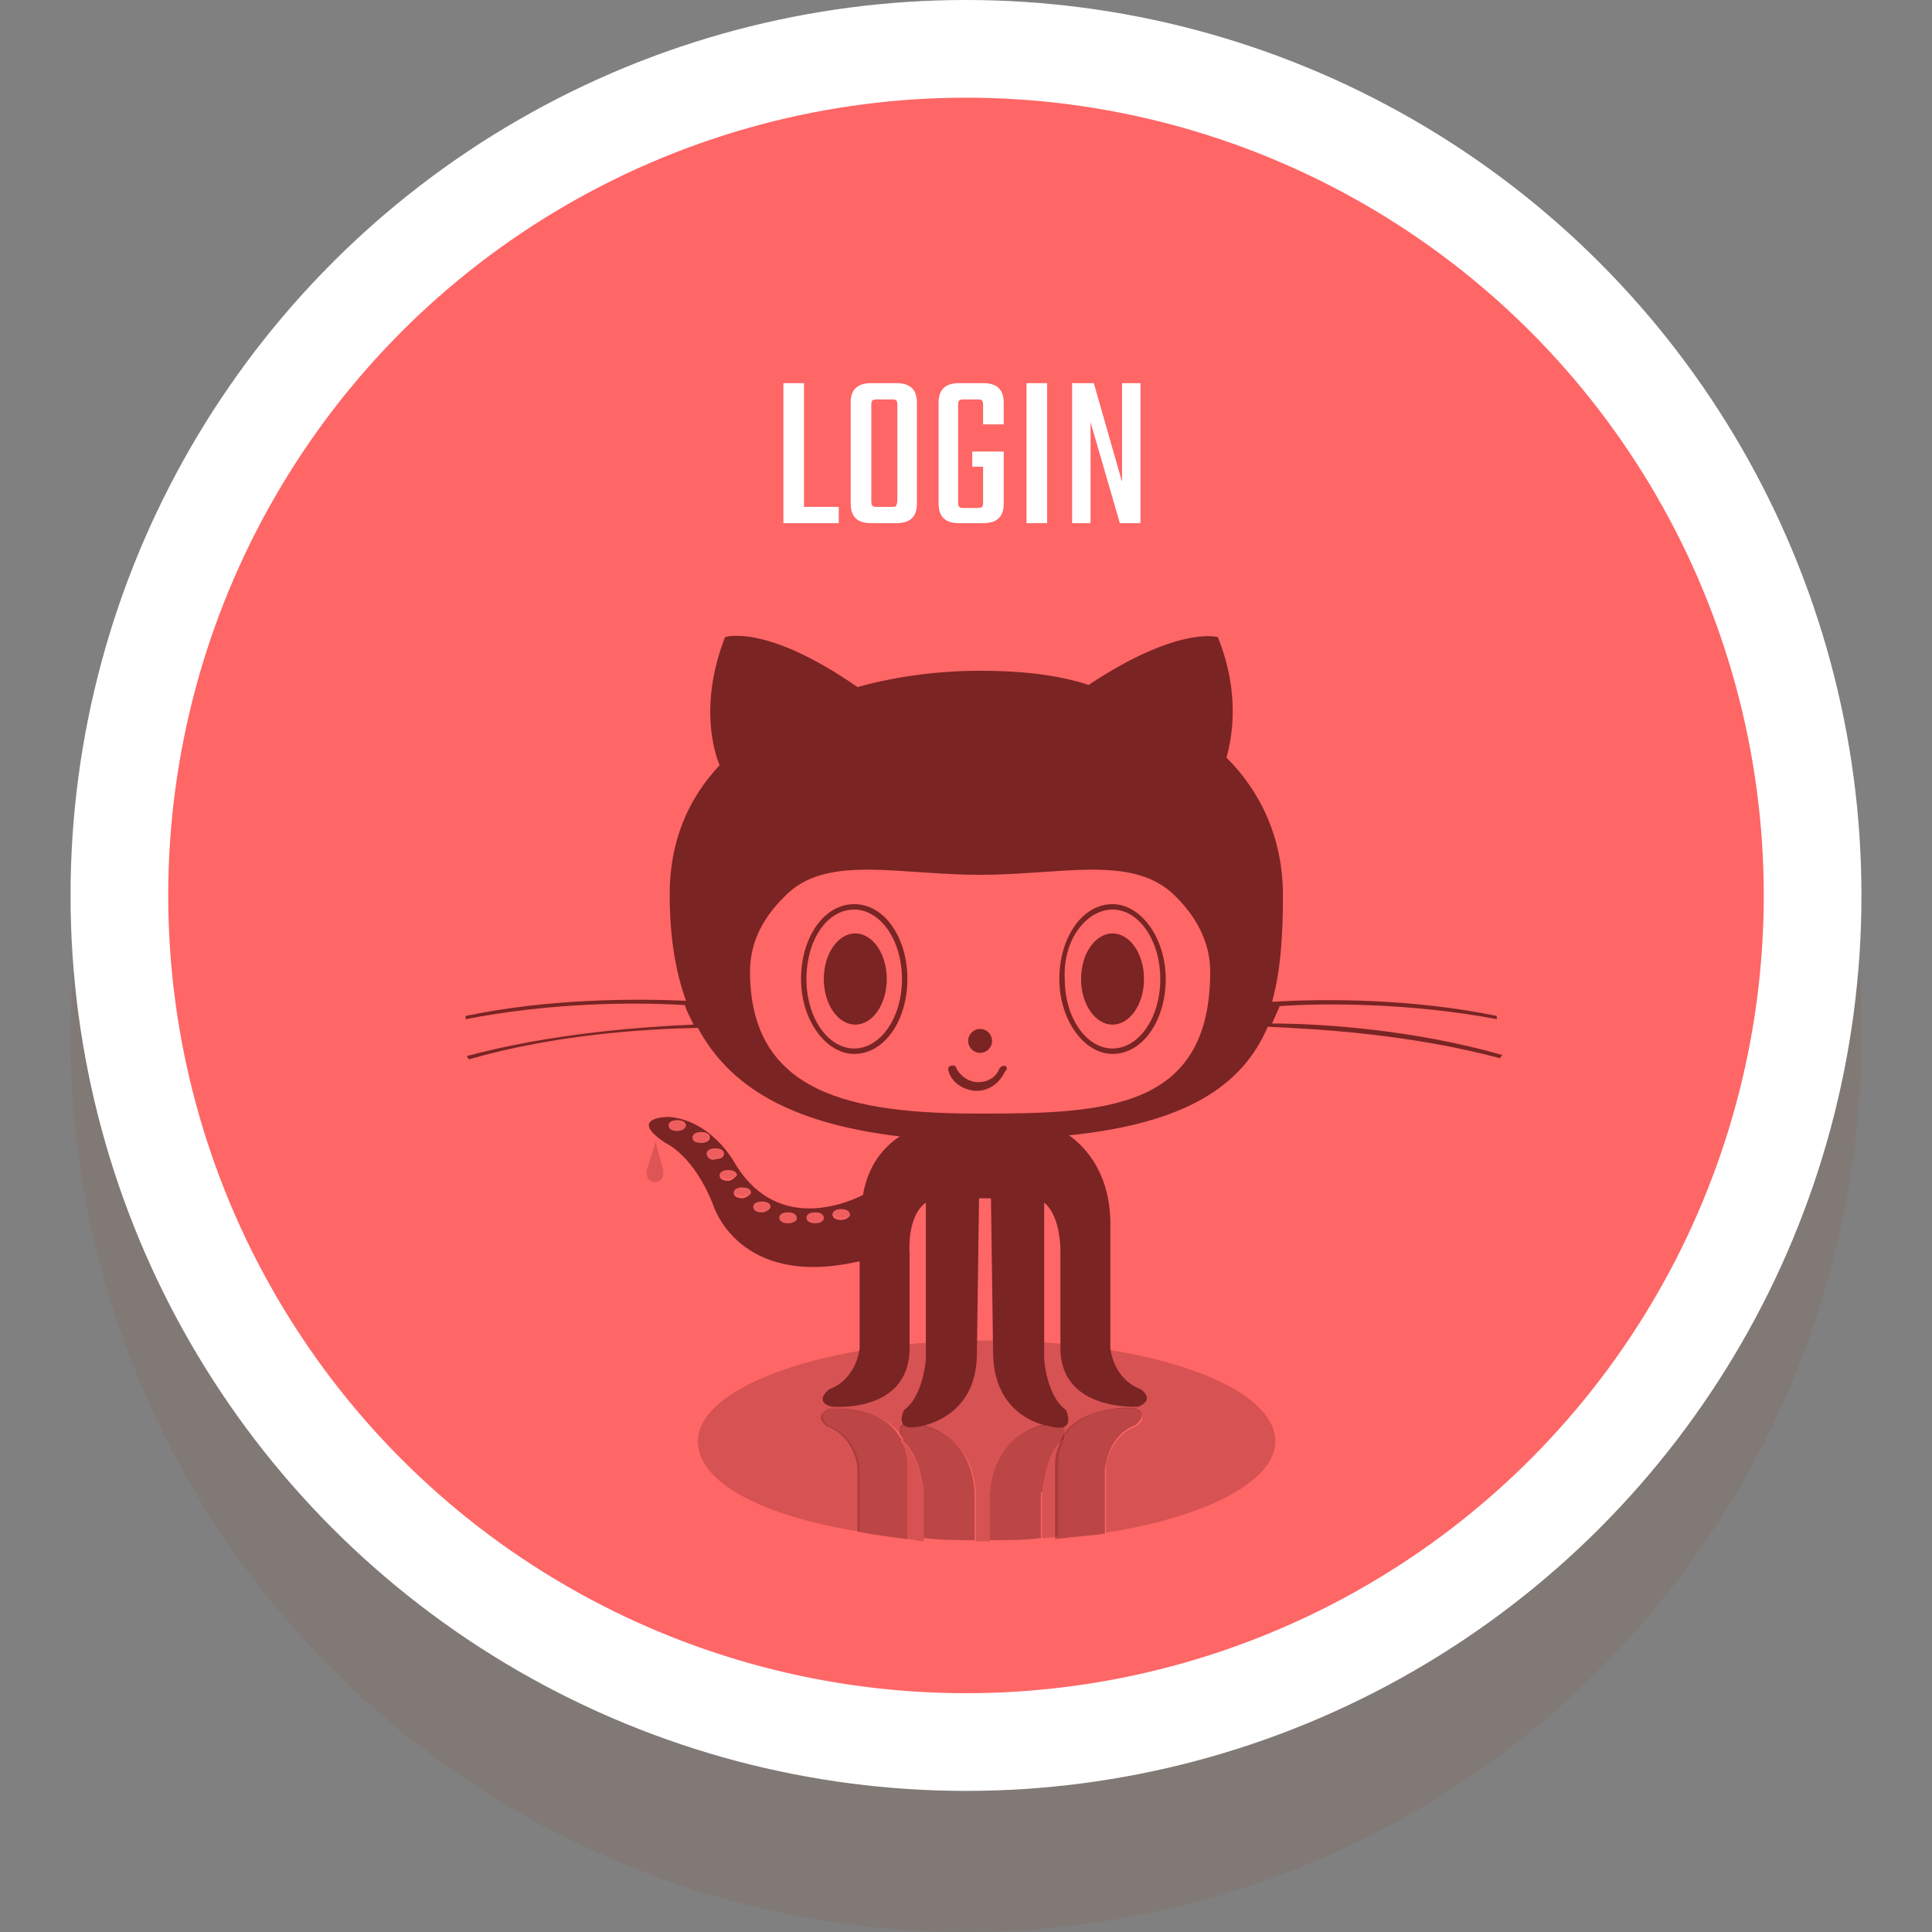 <?xml version="1.0" encoding="utf-8"?>
<!-- Generator: Adobe Illustrator 16.2.1, SVG Export Plug-In . SVG Version: 6.00 Build 0)  -->
<!DOCTYPE svg PUBLIC "-//W3C//DTD SVG 1.1//EN" "http://www.w3.org/Graphics/SVG/1.1/DTD/svg11.dtd">
<svg version="1.1" id="Layer_1" xmlns="http://www.w3.org/2000/svg" xmlns:xlink="http://www.w3.org/1999/xlink" x="0px" y="0px"
	 width="250px" height="250px" viewBox="0 0 250 250" enable-background="new 0 0 250 250" xml:space="preserve">
<rect x="0" y="0" width="250" height="250" fill="#808080" stroke="none"/>
<g>
	<circle opacity="0.1" fill="#893F27" enable-background="new    " cx="125" cy="134.129" r="115.871"/>
	<circle fill="#FFFFFF" cx="125" cy="115.871" r="115.871"/>
	<g>
		<circle fill="#FF6666" cx="125" cy="115.871" r="103.23"/>
	</g>
	<g>
		<path opacity="0.3" fill="#7A2424" enable-background="new    " d="M116.713,186.517c0.421,0.983,0.702,1.826,0.702,2.95v9.69
			c0.703,0,1.405,0.28,2.107,0.28v-5.898C119.522,193.118,119.242,188.483,116.713,186.517z"/>
		<path opacity="0.3" fill="#7A2424" enable-background="new    " d="M165.028,186.517c0-7.304-16.714-13.062-37.36-13.062
			c-20.646,0-37.359,5.898-37.359,13.062c0,5.337,8.427,9.691,20.927,11.657v-8.286c0,0-0.281-3.933-3.933-5.337
			c0,0-2.106-1.545,0.281-2.248c0,0,6.601-0.421,9.129,3.652c-0.281-0.983-0.281-2.107,2.247-1.545c0,0,7.163,0.982,7.303,9.129
			v5.898c0.422,0,0.983,0,1.404,0c0.281,0,0.281,0,0.422,0v-5.898c0.281-8.286,7.303-9.129,7.303-9.129
			c2.529-0.702,2.529,0.702,2.248,1.545c2.527-4.354,9.129-3.652,9.129-3.652c2.247,0.984,0.281,2.248,0.281,2.248
			c-3.652,1.404-3.933,5.337-3.933,5.337v8.427C155.898,196.348,165.028,191.713,165.028,186.517z"/>
		<path opacity="0.3" fill="#7A2424" enable-background="new    " d="M134.832,193.118v5.898c0.701,0,1.404,0,2.105-0.28v-9.41
			c0-1.124,0.281-2.248,0.703-2.949C134.832,188.483,134.832,193.118,134.832,193.118z"/>
		<path fill="#7A2424" d="M137.359,186.517c0,0,0.281-0.28,0.281-0.702C137.5,185.955,137.359,186.236,137.359,186.517
			L137.359,186.517z"/>
		<path opacity="0.5" fill="#7A2424" enable-background="new    " d="M134.832,193.118c0,0,0.28-4.775,2.527-6.602
			c0-0.28,0.281-0.421,0.281-0.702c0.281-0.982,0.281-2.106-2.248-1.545c0,0-6.881,0.983-7.303,9.129v5.899
			c2.247,0,4.635,0,6.602-0.281v-5.898H134.832z"/>
		<path opacity="0.5" fill="#7A2424" enable-background="new    " d="M117.416,189.607c0-1.124-0.281-2.248-0.702-2.95l0,0
			c0,0-0.281-0.28-0.281-0.702c-2.528-4.354-9.129-3.652-9.129-3.652c-2.247,0.984-0.281,2.248-0.281,2.248
			c3.652,1.404,3.933,5.337,3.933,5.337v8.286c2.107,0.422,4.073,0.703,6.46,0.983V189.607L117.416,189.607z"/>
		<path opacity="0.5" fill="#7A2424" enable-background="new    " d="M146.91,184.41c0,0,2.106-1.545-0.281-2.247
			c0,0-6.601-0.421-9.129,3.651c0,0.422-0.281,0.702-0.281,0.702l0,0c-0.421,0.983-0.701,1.826-0.701,2.95v9.69
			c2.246-0.28,4.354-0.421,6.46-0.702v-8.427C143.118,189.888,143.258,185.814,146.91,184.41z"/>
		<path fill="#7A2424" d="M116.713,186.517c0-0.28-0.281-0.421-0.281-0.702C116.433,186.236,116.713,186.517,116.713,186.517
			L116.713,186.517z"/>
		<path opacity="0.5" fill="#7A2424" enable-background="new    " d="M119.522,193.118v5.898c2.107,0.281,4.354,0.281,6.601,0.281
			v-5.899c-0.28-8.286-7.303-9.129-7.303-9.129c-2.528-0.702-2.528,0.702-2.247,1.545c0.281,0.281,0.281,0.422,0.281,0.702
			C119.242,188.483,119.522,193.118,119.522,193.118z"/>
		<path opacity="0.25" fill="#7A2424" enable-background="new    " d="M84.832,147.753l-1.124,3.651c0,0-0.281,1.404,0.983,1.545
			c1.405,0,1.124-1.404,1.124-1.545L84.832,147.753L84.832,147.753z"/>
		<path fill="#7A2424" d="M193.68,131.882v-0.421c-10.955-2.248-22.191-2.248-29.072-1.826c1.123-4.072,1.404-8.708,1.404-13.764
			c0-7.303-2.81-13.342-7.304-17.837c0.702-2.528,1.825-8.287-1.124-15.59c0,0-5.056-1.545-16.713,6.18
			c-4.354-1.404-9.129-1.826-14.045-1.826c-5.337,0-10.815,0.702-15.871,2.106c-11.938-8.286-17.135-6.46-17.135-6.46
			c-3.371,8.708-1.405,14.888-0.702,16.573c-4.073,4.354-6.461,9.832-6.461,16.714c0,5.337,0.702,9.832,2.107,13.764
			c-6.882-0.281-17.697-0.281-28.511,1.967v0.421c10.814-2.106,21.489-2.247,28.371-1.825c0.281,0.982,0.702,1.545,1.124,2.527
			c-6.601,0.281-18.399,1.124-29.354,4.073l0.281,0.421c11.236-3.23,22.752-3.932,29.635-4.072
			c4.073,7.584,11.938,12.359,26.124,14.045c-2.107,1.404-4.073,3.651-4.775,7.584c-2.809,1.404-11.517,4.635-16.713-4.354
			c0,0-2.95-5.338-8.427-5.759c0,0-5.478,0-0.421,3.37c0,0,3.651,1.546,6.18,8.006c0,0,3.23,10.955,18.96,7.304v11.236
			c0,0-0.281,3.933-3.933,5.337c0,0-2.106,1.545,0.281,2.247c0,0,10.112,0.983,10.112-7.584v-12.22c0,0-0.421-4.775,2.106-6.601
			v20.225c0,0-0.281,4.775-2.809,6.601c0,0-1.545,2.949,2.107,2.107c0,0,7.163-0.983,7.303-9.129l0.281-20.365h1.545l0.281,20.365
			c0.28,8.286,7.303,9.129,7.303,9.129c3.652,0.982,2.107-2.107,2.107-2.107c-2.529-1.825-2.81-6.601-2.81-6.601v-20.225
			c2.247,1.825,2.106,6.46,2.106,6.46v12.36c0,8.286,10.113,7.584,10.113,7.584c2.246-0.983,0.28-2.247,0.28-2.247
			c-3.651-1.404-3.933-5.338-3.933-5.338v-16.011c0-6.18-2.809-9.69-5.337-11.517c15.169-1.545,22.472-6.461,25.702-14.045
			c6.602,0.281,18.539,0.982,30.057,4.072l0.28-0.421c-11.235-3.229-23.174-4.073-29.775-4.073c0.281-0.701,0.702-1.545,0.983-2.246
			C171.208,129.775,182.725,129.775,193.68,131.882z M87.641,146.348c-0.703,0-1.124-0.28-1.124-0.701
			c0-0.422,0.421-0.703,1.124-0.703c0.702,0,1.124,0.281,1.124,0.703C88.764,145.927,88.343,146.348,87.641,146.348z
			 M89.607,147.191c0-0.422,0.421-0.703,1.124-0.703s1.124,0.281,1.124,0.703c0,0.421-0.421,0.701-1.124,0.701
			C90.168,147.893,89.607,147.753,89.607,147.191z M91.433,149.298c0-0.421,0.421-0.702,1.124-0.702s1.124,0.281,1.124,0.702
			S93.258,150,92.556,150C91.994,150.281,91.433,149.719,91.433,149.298z M94.242,152.809c-0.702,0-1.124-0.28-1.124-0.701
			c0-0.422,0.421-0.703,1.124-0.703s1.124,0.281,1.124,0.703C95.225,152.247,94.663,152.809,94.242,152.809z M96.067,155.057
			c-0.702,0-1.124-0.281-1.124-0.703c0-0.421,0.421-0.701,1.124-0.701s1.124,0.28,1.124,0.701
			C97.051,154.635,96.489,155.057,96.067,155.057z M98.596,156.882c-0.703,0-1.124-0.28-1.124-0.702s0.421-0.702,1.124-0.702
			c0.702,0,1.124,0.28,1.124,0.702C99.579,156.602,99.017,156.882,98.596,156.882z M101.966,158.287
			c-0.702,0-1.124-0.281-1.124-0.703c0-0.421,0.421-0.702,1.124-0.702s1.124,0.281,1.124,0.702
			C103.23,158.006,102.528,158.287,101.966,158.287z M105.478,158.287c-0.702,0-1.124-0.281-1.124-0.703
			c0-0.421,0.421-0.702,1.124-0.702s1.124,0.281,1.124,0.702C106.601,158.006,106.18,158.287,105.478,158.287z M108.848,157.865
			c-0.702,0-1.124-0.281-1.124-0.702s0.421-0.702,1.124-0.702c0.703,0,1.124,0.281,1.124,0.702
			C110.112,157.303,109.551,157.865,108.848,157.865z M126.826,144.102c-16.573,0-29.775-2.528-29.775-18.399
			c0-3.933,1.826-7.303,5.056-10.253c5.337-4.775,14.466-2.247,24.719-2.247c10.252,0,19.241-2.528,24.719,2.247
			c3.23,2.95,5.057,6.461,5.057,10.253C156.602,143.539,143.118,144.102,126.826,144.102z"/>
		<g>
			<ellipse fill="#7A2424" cx="110.674" cy="126.685" rx="4.073" ry="5.899"/>
			<ellipse fill="#7A2424" cx="143.961" cy="126.685" rx="4.072" ry="5.899"/>
			<circle fill="#7A2424" cx="126.826" cy="134.691" r="1.545"/>
			<path fill="#7A2424" d="M130.057,137.922c-0.281,0-0.422,0-0.703,0.28c-0.421,1.124-1.404,1.826-2.809,1.826
				c-1.124,0-2.247-0.702-2.809-1.826c0-0.28-0.421-0.421-0.702-0.28c-0.281,0-0.421,0.421-0.281,0.701
				c0.421,1.545,2.106,2.529,3.651,2.529s2.949-0.984,3.652-2.529C130.478,138.343,130.197,137.922,130.057,137.922z"/>
		</g>
		<g opacity="0.12">
			<ellipse fill="#7A2424" cx="87.641" cy="145.646" rx="1.124" ry="0.702"/>
			<path fill="#7A2424" d="M91.713,147.191c0-0.422-0.421-0.703-1.124-0.703s-1.124,0.281-1.124,0.703
				c0,0.421,0.421,0.701,1.124,0.701S91.713,147.753,91.713,147.191z"/>
			<ellipse fill="#7A2424" cx="92.416" cy="149.298" rx="1.124" ry="0.702"/>
			<ellipse fill="#7A2424" cx="94.242" cy="151.826" rx="1.124" ry="0.703"/>
			<ellipse fill="#7A2424" cx="96.067" cy="154.073" rx="1.124" ry="0.702"/>
			<ellipse fill="#7A2424" cx="98.596" cy="156.18" rx="1.124" ry="0.702"/>
			<ellipse fill="#7A2424" cx="101.966" cy="157.584" rx="1.124" ry="0.703"/>
			<ellipse fill="#7A2424" cx="105.478" cy="157.584" rx="1.124" ry="0.703"/>
			<path fill="#7A2424" d="M108.848,156.18c0.703,0,1.124,0.281,1.124,0.702s-0.421,0.702-1.124,0.702
				c-0.702,0-1.124-0.281-1.124-0.702C108.006,156.602,108.427,156.18,108.848,156.18z"/>
		</g>
		<path fill="#7A2424" d="M110.534,117.697c3.371,0,6.18,3.933,6.18,8.989c0,5.057-2.809,8.988-6.18,8.988s-6.18-3.932-6.18-8.988
			C104.354,121.629,107.022,117.697,110.534,117.697 M110.534,116.994c-3.933,0-6.882,4.354-6.882,9.691
			c0,5.337,3.23,9.691,6.882,9.691c3.933,0,6.882-4.354,6.882-9.691C117.416,121.348,114.466,116.994,110.534,116.994
			L110.534,116.994z"/>
		<path fill="#7A2424" d="M143.961,117.697c3.371,0,6.18,3.933,6.18,8.989c0,5.057-2.809,8.988-6.18,8.988s-6.18-3.932-6.18-8.988
			C137.5,121.629,140.59,117.697,143.961,117.697 M143.961,116.994c-3.933,0-6.883,4.354-6.883,9.691
			c0,5.337,3.23,9.691,6.883,9.691c3.932,0,6.882-4.354,6.882-9.691C150.843,121.348,147.612,116.994,143.961,116.994
			L143.961,116.994z"/>
	</g>
	<g>
		<path fill="#FFFFFF" d="M104.04,65.59h4.494v2.107h-7.163V49.579h2.669V65.59z"/>
		<path fill="#FFFFFF" d="M112.747,49.579h3.23c1.826,0,2.669,0.843,2.669,2.528v13.062c0,1.686-0.843,2.528-2.669,2.528h-3.23
			c-1.826,0-2.668-0.843-2.668-2.528V52.107C110.079,50.421,110.921,49.579,112.747,49.579z M116.118,64.747V52.528
			c0-0.281,0-0.562-0.141-0.703c-0.141-0.14-0.281-0.14-0.702-0.14h-1.686c-0.281,0-0.562,0-0.702,0.14
			c-0.141,0.141-0.141,0.281-0.141,0.703v12.219c0,0.281,0,0.562,0.141,0.702c0.141,0.141,0.281,0.141,0.702,0.141h1.686
			c0.281,0,0.562,0,0.702-0.141C115.978,65.309,116.118,65.168,116.118,64.747z"/>
		<path fill="#FFFFFF" d="M129.882,54.916h-2.669v-2.387c0-0.281,0-0.562-0.14-0.703c-0.141-0.14-0.281-0.14-0.702-0.14h-1.545
			c-0.281,0-0.562,0-0.703,0.14c-0.141,0.141-0.141,0.281-0.141,0.703v12.359c0,0.281,0,0.562,0.141,0.702s0.281,0.141,0.703,0.141
			h1.545c0.281,0,0.562,0,0.702-0.141c0.14-0.141,0.14-0.281,0.14-0.702v-4.495h-1.404v-1.966h4.073v6.742
			c0,1.686-0.843,2.528-2.669,2.528h-3.09c-1.825,0-2.668-0.843-2.668-2.528V52.107c0-1.686,0.843-2.528,2.668-2.528h3.09
			c1.826,0,2.669,0.843,2.669,2.528V54.916z"/>
		<path fill="#FFFFFF" d="M132.832,49.579h2.668v18.118h-2.668V49.579z"/>
		<path fill="#FFFFFF" d="M145.191,49.579h2.387v18.118h-2.668l-3.792-13.062v13.062h-2.388V49.579h2.809l3.652,12.781V49.579z"/>
	</g>
</g>
</svg>
